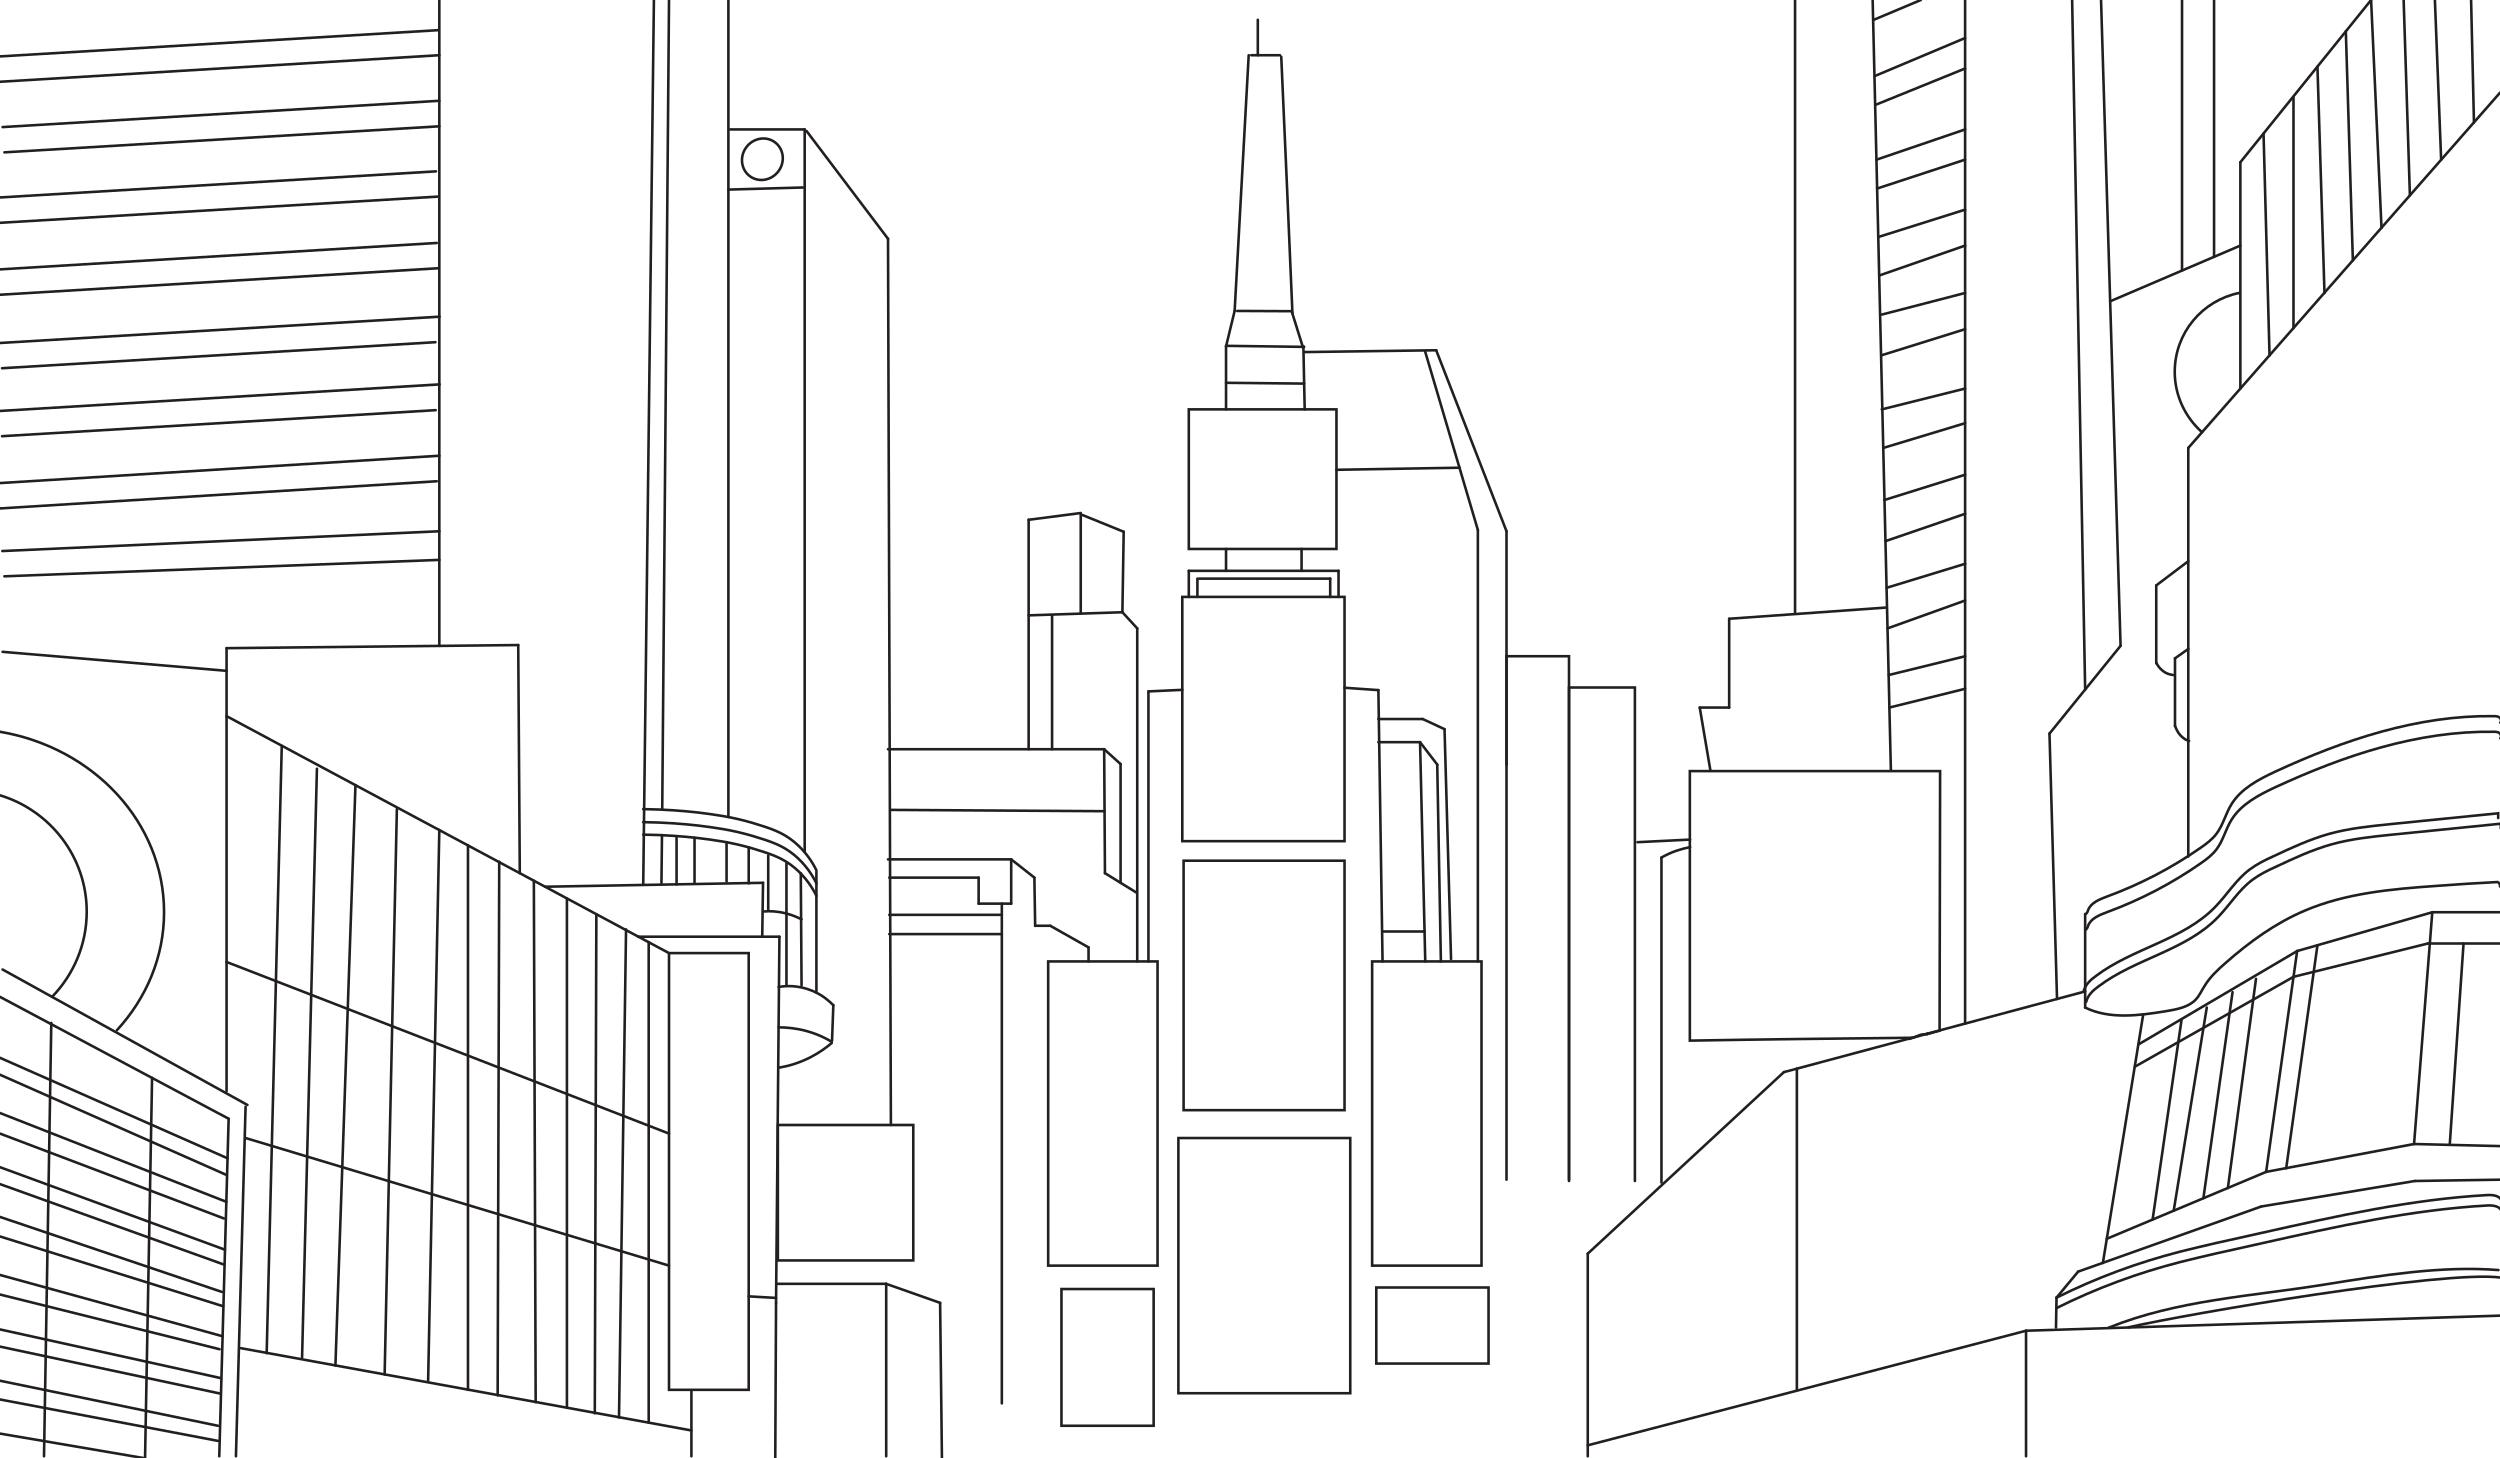 <?xml version="1.0" encoding="utf-8"?>
<!-- Generator: Adobe Illustrator 19.2.1, SVG Export Plug-In . SVG Version: 6.00 Build 0)  -->
<svg version="1.1" id="Layer_2" xmlns="http://www.w3.org/2000/svg" xmlns:xlink="http://www.w3.org/1999/xlink" x="0px" y="0px"
	 viewBox="0 0 960 560" style="enable-background:new 0 0 960 560;" xml:space="preserve">
<style type="text/css">
	.st0{fill:none;}
	.st1{fill:#E6E7E8;stroke:#231F20;stroke-linecap:round;stroke-miterlimit:10;}
	.st2{fill:none;stroke:#231F20;stroke-linecap:round;stroke-miterlimit:10;}
</style>
<path class="st0" d="M23,120c0,0,10.7,0,24,0"/>
<line class="st1" x1="479.5" y1="21.2" x2="474.1" y2="119.4"/>
<g id="XMLID_1_">
	<path class="st2" d="M492,21.8c1.5,33,2.9,65.8,4.3,98.6"/>
</g>
<path class="st1" d="M496,119.5c1.4,4.6,2.9,9.2,4.3,13.8"/>
<line class="st1" x1="500.8" y1="135.2" x2="551.5" y2="134.5"/>
<line class="st1" x1="547.2" y1="134.8" x2="567.5" y2="203.5"/>
<rect x="454" y="229.2" class="st2" width="62.3" height="93.8"/>
<line class="st1" x1="470.8" y1="133" x2="470.8" y2="157.2"/>
<path class="st1" d="M500.5,133c0.2,8.1,0.3,16.1,0.5,24.2"/>
<rect x="456.5" y="157.2" class="st2" width="56.7" height="53.6"/>
<line class="st1" x1="567.5" y1="203.5" x2="567.5" y2="369.2"/>
<line class="st1" x1="551.5" y1="134.5" x2="578.5" y2="204"/>
<line class="st1" x1="578.5" y1="204" x2="578.5" y2="293.6"/>
<rect x="454.5" y="330.5" class="st2" width="61.8" height="95.8"/>
<rect x="526.9" y="369.2" class="st2" width="42" height="116.8"/>
<polyline class="st2" points="602.5,453.5 602.5,264 627.8,264 627.8,453.5 "/>
<polyline class="st2" points="578.5,453 578.5,252 602.5,252 602.5,453 "/>
<path class="st2" d="M734.3,398.5c-0.9,0.3-1.3,0.5-1.3,0.5c1-0.3,2-0.7,3-1c0.5-0.3,1.4-0.7,2.5-0.8c0.8-0.1,1.5-0.1,2,0
	c-0.4-0.1-0.7-0.1-0.7-0.2c0-0.1,0.6-0.2,1.8-0.3c-0.4,0.1-0.8,0.2-0.8,0.2c0,0,0,0,1-0.3c0.7-0.2,1.7-0.5,3-0.8
	c0.1-33.2,0.1-66.5,0.2-99.7h-96.1v103.5C677.4,399.1,705.8,398.8,734.3,398.5z"/>
<rect x="452.5" y="437" class="st2" width="66" height="98"/>
<line class="st1" x1="441" y1="265.5" x2="441" y2="369.2"/>
<rect x="407.6" y="495" class="st2" width="35.4" height="52.5"/>
<rect x="528.5" y="494.4" class="st2" width="43.1" height="29.2"/>
<rect x="256.9" y="366" class="st2" width="30.6" height="167.7"/>
<line class="st1" x1="1" y1="372.3" x2="95" y2="424.3"/>
<line class="st1" x1="94.3" y1="425" x2="90.6" y2="559.2"/>
<line class="st1" x1="1" y1="250.3" x2="87" y2="257.6"/>
<line class="st1" x1="87" y1="248.9" x2="87" y2="419"/>
<line class="st1" x1="87" y1="275" x2="256.9" y2="366"/>
<line class="st1" x1="92.5" y1="517.7" x2="265.5" y2="549.3"/>
<line class="st1" x1="265.5" y1="534.3" x2="265.5" y2="559.2"/>
<line class="st1" x1="245.1" y1="359.7" x2="299.3" y2="359.7"/>
<line class="st1" x1="299.3" y1="359.7" x2="298" y2="500.3"/>
<rect x="298.7" y="432" class="st2" width="52" height="52"/>
<line class="st1" x1="395" y1="199.6" x2="415" y2="197"/>
<line class="st1" x1="415" y1="197.3" x2="415" y2="235.6"/>
<line class="st1" x1="395" y1="236.3" x2="431" y2="235.1"/>
<line class="st1" x1="415.5" y1="197.7" x2="431.5" y2="204.2"/>
<line class="st1" x1="431.5" y1="204.2" x2="431" y2="235.1"/>
<line class="st1" x1="404" y1="236.3" x2="404" y2="287.7"/>
<line class="st1" x1="395" y1="199.6" x2="395" y2="287.7"/>
<line class="st1" x1="436.7" y1="241.3" x2="436.7" y2="369.2"/>
<line class="st1" x1="341" y1="287.7" x2="424" y2="287.7"/>
<line class="st1" x1="424" y1="287.7" x2="424.3" y2="335.3"/>
<line class="st1" x1="430.3" y1="293.4" x2="430.3" y2="339"/>
<line class="st1" x1="424.3" y1="335.3" x2="436.3" y2="342.7"/>
<line class="st1" x1="341" y1="330" x2="388.3" y2="330"/>
<line class="st1" x1="341.5" y1="337" x2="375.8" y2="337"/>
<line class="st1" x1="388.3" y1="330" x2="388.3" y2="347"/>
<line class="st1" x1="341.5" y1="351.3" x2="384.7" y2="351.3"/>
<line class="st1" x1="341.5" y1="358.7" x2="384.7" y2="358.7"/>
<line class="st1" x1="341" y1="91.7" x2="342.1" y2="432"/>
<line class="st1" x1="280.4" y1="49.7" x2="309" y2="49.7"/>
<line class="st1" x1="309.7" y1="50.3" x2="341" y2="91.7"/>
<line class="st1" x1="309" y1="49.7" x2="309" y2="327.1"/>
<line class="st1" x1="279.7" y1="72.8" x2="308.3" y2="72"/>
<line class="st1" x1="279.7" y1="0" x2="279.7" y2="313.7"/>
<line class="st1" x1="168.7" y1="0" x2="168.7" y2="248"/>
<line class="st1" x1="87" y1="248.9" x2="199" y2="247.7"/>
<line class="st1" x1="199" y1="247.7" x2="199.6" y2="335.3"/>
<line class="st1" x1="384.7" y1="347" x2="384.7" y2="538.9"/>
<line class="st1" x1="403.3" y1="355.5" x2="418" y2="363.8"/>
<line class="st1" x1="513.2" y1="180.4" x2="560.5" y2="179.6"/>
<line class="st1" x1="545.3" y1="285" x2="547.3" y2="369.2"/>
<line class="st1" x1="529.3" y1="265" x2="530.9" y2="369.2"/>
<line class="st1" x1="341.9" y1="311" x2="424.1" y2="311.5"/>
<line class="st1" x1="287.5" y1="497.8" x2="298" y2="498.4"/>
<line class="st1" x1="298" y1="500.3" x2="297.7" y2="560"/>
<line class="st1" x1="298.7" y1="493" x2="340.3" y2="493"/>
<line class="st1" x1="340.3" y1="493" x2="340.3" y2="559.2"/>
<line class="st1" x1="361" y1="500.3" x2="361.7" y2="560"/>
<line class="st1" x1="340.3" y1="493" x2="361" y2="500.3"/>
<line class="st1" x1="724.3" y1="233.3" x2="664" y2="237.6"/>
<line class="st1" x1="664" y1="237.6" x2="664" y2="271.7"/>
<line class="st1" x1="664" y1="271.7" x2="652.7" y2="271.7"/>
<line class="st1" x1="652.7" y1="271.7" x2="656.8" y2="295.9"/>
<line class="st1" x1="689.3" y1="0" x2="689.3" y2="235.5"/>
<line class="st1" x1="719.1" y1="0" x2="726.1" y2="295.9"/>
<line class="st1" x1="754.6" y1="0" x2="754.6" y2="393"/>
<line class="st1" x1="800.7" y1="380.7" x2="685" y2="411.7"/>
<line class="st1" x1="685" y1="411.7" x2="609.7" y2="481.4"/>
<line class="st1" x1="609.7" y1="481.4" x2="609.7" y2="559.2"/>
<line class="st1" x1="690" y1="410.3" x2="690" y2="533.7"/>
<line class="st1" x1="609.7" y1="555" x2="778" y2="511"/>
<line class="st1" x1="787" y1="281.7" x2="789.9" y2="383.6"/>
<line class="st1" x1="787" y1="281.7" x2="814.3" y2="248"/>
<line class="st1" x1="806.8" y1="0" x2="814.3" y2="248"/>
<line class="st1" x1="810.3" y1="115.7" x2="860.3" y2="94.3"/>
<line class="st1" x1="840.3" y1="172" x2="840.3" y2="328.9"/>
<line class="st1" x1="840.3" y1="172" x2="960" y2="35.6"/>
<line class="st1" x1="860.3" y1="62.3" x2="860.3" y2="149.2"/>
<line class="st1" x1="823" y1="389.5" x2="807.5" y2="485"/>
<line class="st1" x1="778" y1="511" x2="778" y2="559.2"/>
<line class="st1" x1="778" y1="511" x2="960" y2="505.2"/>
<line class="st2" x1="475.1" y1="119.4" x2="496" y2="119.5"/>
<line class="st2" x1="470.8" y1="133" x2="474.1" y2="119.4"/>
<line class="st2" x1="470.8" y1="132.8" x2="500.8" y2="133.2"/>
<line class="st2" x1="480.5" y1="21.2" x2="491.5" y2="21.2"/>
<line class="st2" x1="470.8" y1="147" x2="500.8" y2="147.3"/>
<line class="st2" x1="529.3" y1="285" x2="545.3" y2="285"/>
<line class="st2" x1="530.9" y1="357.7" x2="547.1" y2="357.7"/>
<line class="st2" x1="551.9" y1="293.6" x2="553.3" y2="369.2"/>
<line class="st2" x1="529.3" y1="276.1" x2="546.3" y2="276.1"/>
<line class="st2" x1="545.3" y1="285" x2="551.9" y2="293.6"/>
<line class="st2" x1="554.7" y1="280" x2="557.2" y2="368.3"/>
<line class="st2" x1="546.3" y1="276.1" x2="554.7" y2="280"/>
<line class="st2" x1="516.3" y1="264.1" x2="529.3" y2="265"/>
<line class="st2" x1="454" y1="264.9" x2="441" y2="265.5"/>
<line class="st2" x1="456.5" y1="219.2" x2="514" y2="219.2"/>
<line class="st2" x1="456.5" y1="219.2" x2="456.5" y2="229.2"/>
<line class="st2" x1="514" y1="219.2" x2="514" y2="229.2"/>
<line class="st2" x1="460.4" y1="222.2" x2="510.8" y2="222.2"/>
<line class="st2" x1="470.8" y1="210.8" x2="470.8" y2="219.2"/>
<line class="st2" x1="499.8" y1="210.8" x2="499.8" y2="219.2"/>
<line class="st2" x1="459.8" y1="222.2" x2="459.8" y2="229.2"/>
<line class="st2" x1="510.8" y1="222.2" x2="510.8" y2="229.2"/>
<line class="st2" x1="431" y1="235.1" x2="436.7" y2="241.3"/>
<line class="st2" x1="424" y1="287.7" x2="430.3" y2="293.4"/>
<line class="st2" x1="375.8" y1="347" x2="388.3" y2="347"/>
<line class="st2" x1="375.8" y1="337" x2="375.8" y2="347"/>
<line class="st2" x1="397.5" y1="355.5" x2="403.3" y2="355.5"/>
<line class="st2" x1="418" y1="369.2" x2="418" y2="363.8"/>
<line class="st2" x1="388.3" y1="330" x2="397.2" y2="337"/>
<line class="st2" x1="397.2" y1="337" x2="397.5" y2="355.5"/>
<line class="st2" x1="483" y1="7.6" x2="483" y2="21.2"/>
<line class="st2" x1="870.2" y1="450" x2="809" y2="475.7"/>
<line class="st2" x1="798" y1="488.3" x2="868.3" y2="463.3"/>
<line class="st2" x1="882.1" y1="365.2" x2="870.2" y2="450"/>
<line class="st2" x1="870.2" y1="450" x2="927" y2="439.3"/>
<line class="st2" x1="868.3" y1="463.3" x2="927.3" y2="453.5"/>
<line class="st2" x1="821.1" y1="401.1" x2="882.1" y2="365.2"/>
<line class="st2" x1="819.8" y1="409.6" x2="880.7" y2="375.1"/>
<line class="st2" x1="837.7" y1="391.7" x2="826.6" y2="468.3"/>
<line class="st2" x1="847.4" y1="386.9" x2="834.7" y2="464.9"/>
<line class="st2" x1="857.3" y1="381" x2="846.1" y2="460.1"/>
<line class="st2" x1="866.3" y1="375.9" x2="855.5" y2="456.2"/>
<line class="st2" x1="889.9" y1="363" x2="877.9" y2="448.6"/>
<line class="st2" x1="882.1" y1="365.2" x2="934" y2="350.3"/>
<line class="st2" x1="880.7" y1="375.1" x2="932.3" y2="362.3"/>
<line class="st2" x1="927" y1="439.3" x2="934" y2="350.3"/>
<line class="st2" x1="927" y1="439.3" x2="960" y2="440.1"/>
<line class="st2" x1="946" y1="362.3" x2="940.7" y2="439.6"/>
<line class="st2" x1="927.3" y1="453.5" x2="960" y2="453"/>
<line class="st2" x1="932.3" y1="362.3" x2="960" y2="362.3"/>
<line class="st2" x1="934" y1="350.3" x2="959.9" y2="350.3"/>
<line class="st2" x1="293" y1="339" x2="292.7" y2="359.7"/>
<line class="st2" x1="209.3" y1="340.5" x2="293" y2="339"/>
<line class="st2" x1="319.5" y1="399.7" x2="320" y2="386"/>
<line class="st2" x1="251.1" y1="0" x2="247" y2="339.7"/>
<line class="st2" x1="254.2" y1="320.7" x2="254" y2="339"/>
<path class="st2" d="M254.2,315.7"/>
<path class="st2" d="M254.3,310.7"/>
<line class="st2" x1="256.9" y1="0" x2="254.3" y2="310.7"/>
<path class="st2" d="M299,379c2.3-0.4,7.3-0.9,13,1.5c3.9,1.6,6.5,4,8,5.5"/>
<path class="st2" d="M299,394.5c2.8,0,6.8,0.3,11,1.5c2.9,0.8,5,1.8,5.5,2c1.5,0.7,2.8,1.4,3.8,2"/>
<path class="st2" d="M299,410c3.2-0.5,7.5-1.6,12.2-4c3.5-1.8,6.2-3.8,8.2-5.5"/>
<path class="st2" d="M247,310.7c8.5,0.1,15.7,0.7,21,1.3c6.4,0.8,12.8,1.6,21,4c6.9,2.1,11.4,3.5,16.1,7.4c4.4,3.7,7,7.9,8.4,10.8"
	/>
<line class="st2" x1="313.5" y1="334.8" x2="313.5" y2="381.2"/>
<path class="st2" d="M247,315.7c8.5,0.1,15.7,0.7,21,1.3c6.4,0.8,12.8,1.6,21,4c6.9,2.1,11.4,3.5,16.1,7.4c4.4,3.7,7,7.9,8.4,10.8"
	/>
<line class="st2" x1="259.8" y1="321.7" x2="259.8" y2="339.6"/>
<line class="st2" x1="266.7" y1="321.7" x2="266.7" y2="339.2"/>
<line class="st2" x1="279" y1="323.4" x2="279" y2="338.5"/>
<line class="st2" x1="287.5" y1="325.4" x2="287.5" y2="339.2"/>
<path class="st2" d="M293.5,350c2.1-0.2,5.1-0.1,8.5,0.8c2.4,0.6,4.3,1.5,5.8,2.2"/>
<line class="st2" x1="302" y1="331.5" x2="302" y2="378.4"/>
<line class="st2" x1="307.8" y1="378.4" x2="307.5" y2="335.3"/>
<line class="st2" x1="295" y1="328.5" x2="295" y2="349.3"/>
<path class="st2" d="M247,320.5c8.5,0.1,15.7,0.7,21,1.3c6.4,0.8,12.8,1.6,21,4c6.9,2.1,11.4,3.5,16.1,7.4c4.4,3.7,7,7.9,8.4,10.8"
	/>
<line class="st2" x1="0" y1="31.4" x2="168.7" y2="21.2"/>
<line class="st2" x1="-0.7" y1="21.7" x2="168" y2="11.6"/>
<line class="st2" x1="1.7" y1="221.3" x2="168.7" y2="215"/>
<line class="st2" x1="0.9" y1="211.6" x2="168.7" y2="204"/>
<line class="st2" x1="-1" y1="195.3" x2="167.7" y2="184.8"/>
<line class="st2" x1="-1.6" y1="185.6" x2="168.7" y2="175"/>
<line class="st2" x1="0.8" y1="167.5" x2="167.3" y2="157.5"/>
<line class="st2" x1="0.1" y1="157.8" x2="168.8" y2="147.6"/>
<line class="st2" x1="0.8" y1="141.4" x2="167.2" y2="131.4"/>
<line class="st2" x1="0.1" y1="131.7" x2="168.8" y2="121.6"/>
<line class="st2" x1="-0.3" y1="113.2" x2="168.3" y2="103"/>
<line class="st2" x1="-1" y1="103.5" x2="167.7" y2="93.3"/>
<line class="st2" x1="-0.7" y1="85.6" x2="168" y2="75.5"/>
<line class="st2" x1="-1.3" y1="75.9" x2="167.4" y2="65.8"/>
<line class="st2" x1="1.7" y1="58.5" x2="168.7" y2="48.5"/>
<line class="st2" x1="1" y1="48.8" x2="168.7" y2="38.7"/>
<ellipse transform="matrix(0.581 -0.814 0.814 0.581 72.685 263.951)" class="st2" cx="292.9" cy="61.3" rx="8.1" ry="7.7"/>
<line class="st2" x1="87" y1="369.4" x2="256.9" y2="435.3"/>
<line class="st2" x1="94.3" y1="437" x2="256.9" y2="486"/>
<line class="st2" x1="108.2" y1="286.4" x2="102.4" y2="519.6"/>
<line class="st2" x1="136.3" y1="601.7" x2="136.3" y2="603"/>
<line class="st2" x1="121.7" y1="295.2" x2="116" y2="521.2"/>
<line class="st2" x1="136.5" y1="301.5" x2="128.8" y2="524.4"/>
<line class="st2" x1="152.4" y1="310.7" x2="147.7" y2="527.8"/>
<line class="st2" x1="168.7" y1="318.7" x2="164.4" y2="530.2"/>
<line class="st2" x1="179.7" y1="324.6" x2="179.7" y2="533.7"/>
<line class="st2" x1="191.7" y1="330.9" x2="191.1" y2="535.8"/>
<line class="st2" x1="205" y1="338.2" x2="205.7" y2="538.4"/>
<line class="st2" x1="217.7" y1="345" x2="217.7" y2="540.6"/>
<line class="st2" x1="229" y1="351.1" x2="228.4" y2="542.7"/>
<line class="st2" x1="240.4" y1="356.9" x2="237.7" y2="544.3"/>
<line class="st2" x1="249.1" y1="361.8" x2="249.1" y2="546.3"/>
<line class="st2" x1="0" y1="412.7" x2="87" y2="451.2"/>
<line class="st2" x1="0" y1="427.4" x2="86.9" y2="461.5"/>
<line class="st2" x1="0" y1="448.2" x2="86.4" y2="479.9"/>
<line class="st2" x1="0" y1="406.2" x2="87.4" y2="444.8"/>
<line class="st2" x1="0" y1="467.3" x2="85.2" y2="496.1"/>
<line class="st2" x1="0" y1="454.7" x2="86" y2="485.6"/>
<line class="st2" x1="0" y1="435.3" x2="86" y2="467.9"/>
<line class="st2" x1="-0.3" y1="489.5" x2="85.4" y2="513.1"/>
<line class="st2" x1="0" y1="474.8" x2="85.7" y2="501.6"/>
<line class="st2" x1="0" y1="510.5" x2="84.8" y2="529.2"/>
<line class="st2" x1="0" y1="517.1" x2="84.4" y2="535.1"/>
<line class="st2" x1="0" y1="530.2" x2="83.7" y2="547.5"/>
<line class="st2" x1="0" y1="537.4" x2="83.7" y2="553.3"/>
<line class="st2" x1="0" y1="550.5" x2="55.7" y2="560"/>
<line class="st2" x1="19.7" y1="392.8" x2="16.9" y2="559.2"/>
<line class="st2" x1="58.4" y1="413.9" x2="55.7" y2="560"/>
<path class="st2" d="M0,281c35.9,6.1,63,34.8,63,69.3c0,17.2-6.8,33-18.1,45.3"/>
<path class="st2" d="M0,394.9"/>
<path class="st2" d="M0,305.4c19.2,5.8,33.3,23.6,33.3,44.7c0,12.7-5.1,24.2-13.3,32.7"/>
<line class="st1" x1="0" y1="382.8" x2="87.8" y2="429.6"/>
<line class="st1" x1="87.8" y1="429.6" x2="84.2" y2="559.2"/>
<line class="st2" x1="0" y1="497.1" x2="84.3" y2="518.1"/>
<line class="st2" x1="789.7" y1="498.3" x2="789.5" y2="509.8"/>
<line class="st2" x1="800.7" y1="351" x2="800.7" y2="386.9"/>
<path class="st2" d="M638,329.3c1.6-0.9,3.6-1.9,6-2.7c1.8-0.6,3.5-1,5-1.3"/>
<line class="st2" x1="638" y1="329.3" x2="638" y2="454.1"/>
<line class="st2" x1="628.8" y1="323.4" x2="649" y2="322.4"/>
<path class="st2" d="M800.7,351c0.6,0,0.9-0.8,1.1-1.4c1-2.9,4.3-4.2,7.2-5.3c12.8-4.7,24.9-11,36.1-18.8c2.2-1.5,4.4-3.2,6-5.3
	c2.6-3.4,3.5-7.7,5.8-11.4c3.7-6,10.4-9.5,16.8-12.5c26.4-12.2,54.7-21.7,83.8-21.3c0.8,0,1.6,0,2.3,0.5c0.6,0.5,0.9,1.5,0.3,2"/>
<path class="st2" d="M801.1,384.7c0.6-2.5,2.6-4.4,4.7-5.9c14.1-10.7,33.5-13.8,45.8-26.5c4.6-4.7,8.1-10.6,13.4-14.5
	c2.7-2,5.7-3.5,8.8-4.9c7-3.3,14.1-6.6,21.6-8.7c7.6-2.1,15.4-2.9,23.2-3.7c13.9-1.4,27.8-2.8,41.7-4.2c0,0.6,0,1.2,0,1.8"/>
<path class="st2" d="M800.7,386.9c9.4,4.6,20.6,3.1,31,1.4c4.2-0.7,8.7-1.5,11.5-4.5c1.4-1.5,2.2-3.4,3.3-5.1c2.1-3.5,5.1-6.3,8.2-9
	c9.1-8,19-15.2,30.3-20c15.7-6.7,33.2-8.3,50.4-9.5c7.9-0.6,15.8-1.1,23.7-1.5c0.6,0.3,1,1,0.9,1.7"/>
<path class="st2" d="M789.7,498.3c15.2-7.6,31.2-13.5,47.6-17.7c4.6-1.2,9.2-2.2,13.8-3.3c5.8-1.3,11.6-2.6,17.5-3.9
	c28.6-6.4,57.4-12.9,86.7-14.5c2.1-0.1,4.8,0.3,5.3,2.3"/>
<line class="st2" x1="789.7" y1="498.3" x2="798" y2="488.3"/>
<line class="st2" x1="860.3" y1="62.3" x2="910.5" y2="0"/>
<path class="st2" d="M800.7,357c0.6,0,0.9-0.8,1.1-1.4c1-2.9,4.3-4.2,7.2-5.3c12.8-4.7,24.9-11,36.1-18.8c2.2-1.5,4.4-3.2,6-5.3
	c2.6-3.4,3.5-7.7,5.8-11.4c3.7-6,10.4-9.5,16.8-12.5c26.4-12.2,54.7-21.7,83.8-21.3c0.8,0,1.6,0,2.3,0.5c0.6,0.5,0.9,1.5,0.3,2"/>
<path class="st2" d="M800.1,380.7c0.6-2.5,2.6-4.4,4.7-5.9c14.1-10.7,33.5-13.8,45.8-26.5c4.6-4.7,8.1-10.6,13.4-14.5
	c2.7-2,5.7-3.5,8.8-4.9c7-3.3,14.1-6.6,21.6-8.7c7.6-2.1,15.4-2.9,23.2-3.7c13.9-1.4,27.8-2.8,41.7-4.2c0,0.6,0,1.2,0,1.8"/>
<path class="st2" d="M789.7,502.3c15.2-7.6,31.2-13.5,47.6-17.7c4.6-1.2,9.2-2.2,13.8-3.3c5.8-1.3,11.6-2.6,17.5-3.9
	c28.6-6.4,57.4-12.9,86.7-14.5c2.1-0.1,4.8,0.3,5.3,2.3"/>
<path class="st2" d="M809.8,509.8c26.3-10.6,54.5-12,82.6-16.5c22.3-3.6,45.3-7.3,67-5.6"/>
<path class="st2" d="M845.6,166c-6.4-5.7-10.5-14-10.5-23.2c0-15,10.6-27.4,24.7-30.3"/>
<line class="st2" x1="828" y1="224.8" x2="828" y2="254.7"/>
<line class="st2" x1="835.2" y1="252.8" x2="835.2" y2="278.8"/>
<line class="st2" x1="828" y1="224.8" x2="840.3" y2="215.5"/>
<path class="st2" d="M834.5,259.2c-0.7-0.1-2.4-0.3-4-1.6c-1.4-1.1-2.1-2.3-2.4-3"/>
<path class="st2" d="M840.6,284.5c-0.6-0.1-1.9-0.6-3.3-2.1c-1.2-1.3-1.8-2.9-2.1-3.7"/>
<line class="st2" x1="835.2" y1="252.8" x2="840.3" y2="249.2"/>
<line class="st2" x1="720.8" y1="72.4" x2="754.6" y2="61.3"/>
<line class="st2" x1="720.6" y1="61.3" x2="754.6" y2="49.7"/>
<line class="st2" x1="720.1" y1="40.3" x2="754.6" y2="26.3"/>
<line class="st2" x1="719.9" y1="29.2" x2="754.6" y2="14.6"/>
<line class="st2" x1="719.3" y1="7.7" x2="737.6" y2="0"/>
<line class="st2" x1="721.3" y1="91" x2="754.6" y2="80.5"/>
<line class="st2" x1="721.6" y1="105.8" x2="754.6" y2="94.3"/>
<line class="st2" x1="722.6" y1="120.8" x2="754.6" y2="112.5"/>
<line class="st2" x1="722.6" y1="136.4" x2="754.6" y2="126.4"/>
<line class="st2" x1="722.6" y1="157.2" x2="754.6" y2="149.2"/>
<line class="st2" x1="723.2" y1="172" x2="754.6" y2="162.5"/>
<line class="st2" x1="723.6" y1="192" x2="754.6" y2="182.3"/>
<line class="st2" x1="724" y1="207.8" x2="754.6" y2="197.3"/>
<line class="st2" x1="724.5" y1="225.7" x2="754.6" y2="216.5"/>
<line class="st2" x1="724.8" y1="241.3" x2="754.6" y2="230.6"/>
<line class="st2" x1="725.3" y1="259.2" x2="754.6" y2="252"/>
<line class="st2" x1="725.5" y1="271.7" x2="754.6" y2="264.5"/>
<line class="st2" x1="795.7" y1="0" x2="800.7" y2="264.8"/>
<line class="st2" x1="837.9" y1="0" x2="837.9" y2="103.8"/>
<line class="st2" x1="850.2" y1="0" x2="850.2" y2="98.6"/>
<line class="st2" x1="910.5" y1="0" x2="914.5" y2="87.5"/>
<line class="st2" x1="923" y1="0" x2="925.4" y2="75"/>
<line class="st2" x1="935" y1="0" x2="937.4" y2="61.3"/>
<line class="st2" x1="900.8" y1="12" x2="903.5" y2="100"/>
<line class="st2" x1="889.9" y1="25.6" x2="892.6" y2="112.5"/>
<line class="st2" x1="880.7" y1="37.5" x2="880.7" y2="126"/>
<line class="st2" x1="869.2" y1="51.3" x2="871.5" y2="136.5"/>
<line class="st2" x1="948.9" y1="0" x2="950" y2="47"/>
<rect x="402.5" y="369.2" class="st2" width="42" height="116.8"/>
<path class="st2" d="M817.3,509.7c22.7-5.2,121.6-22.1,143-19.1"/>
</svg>
